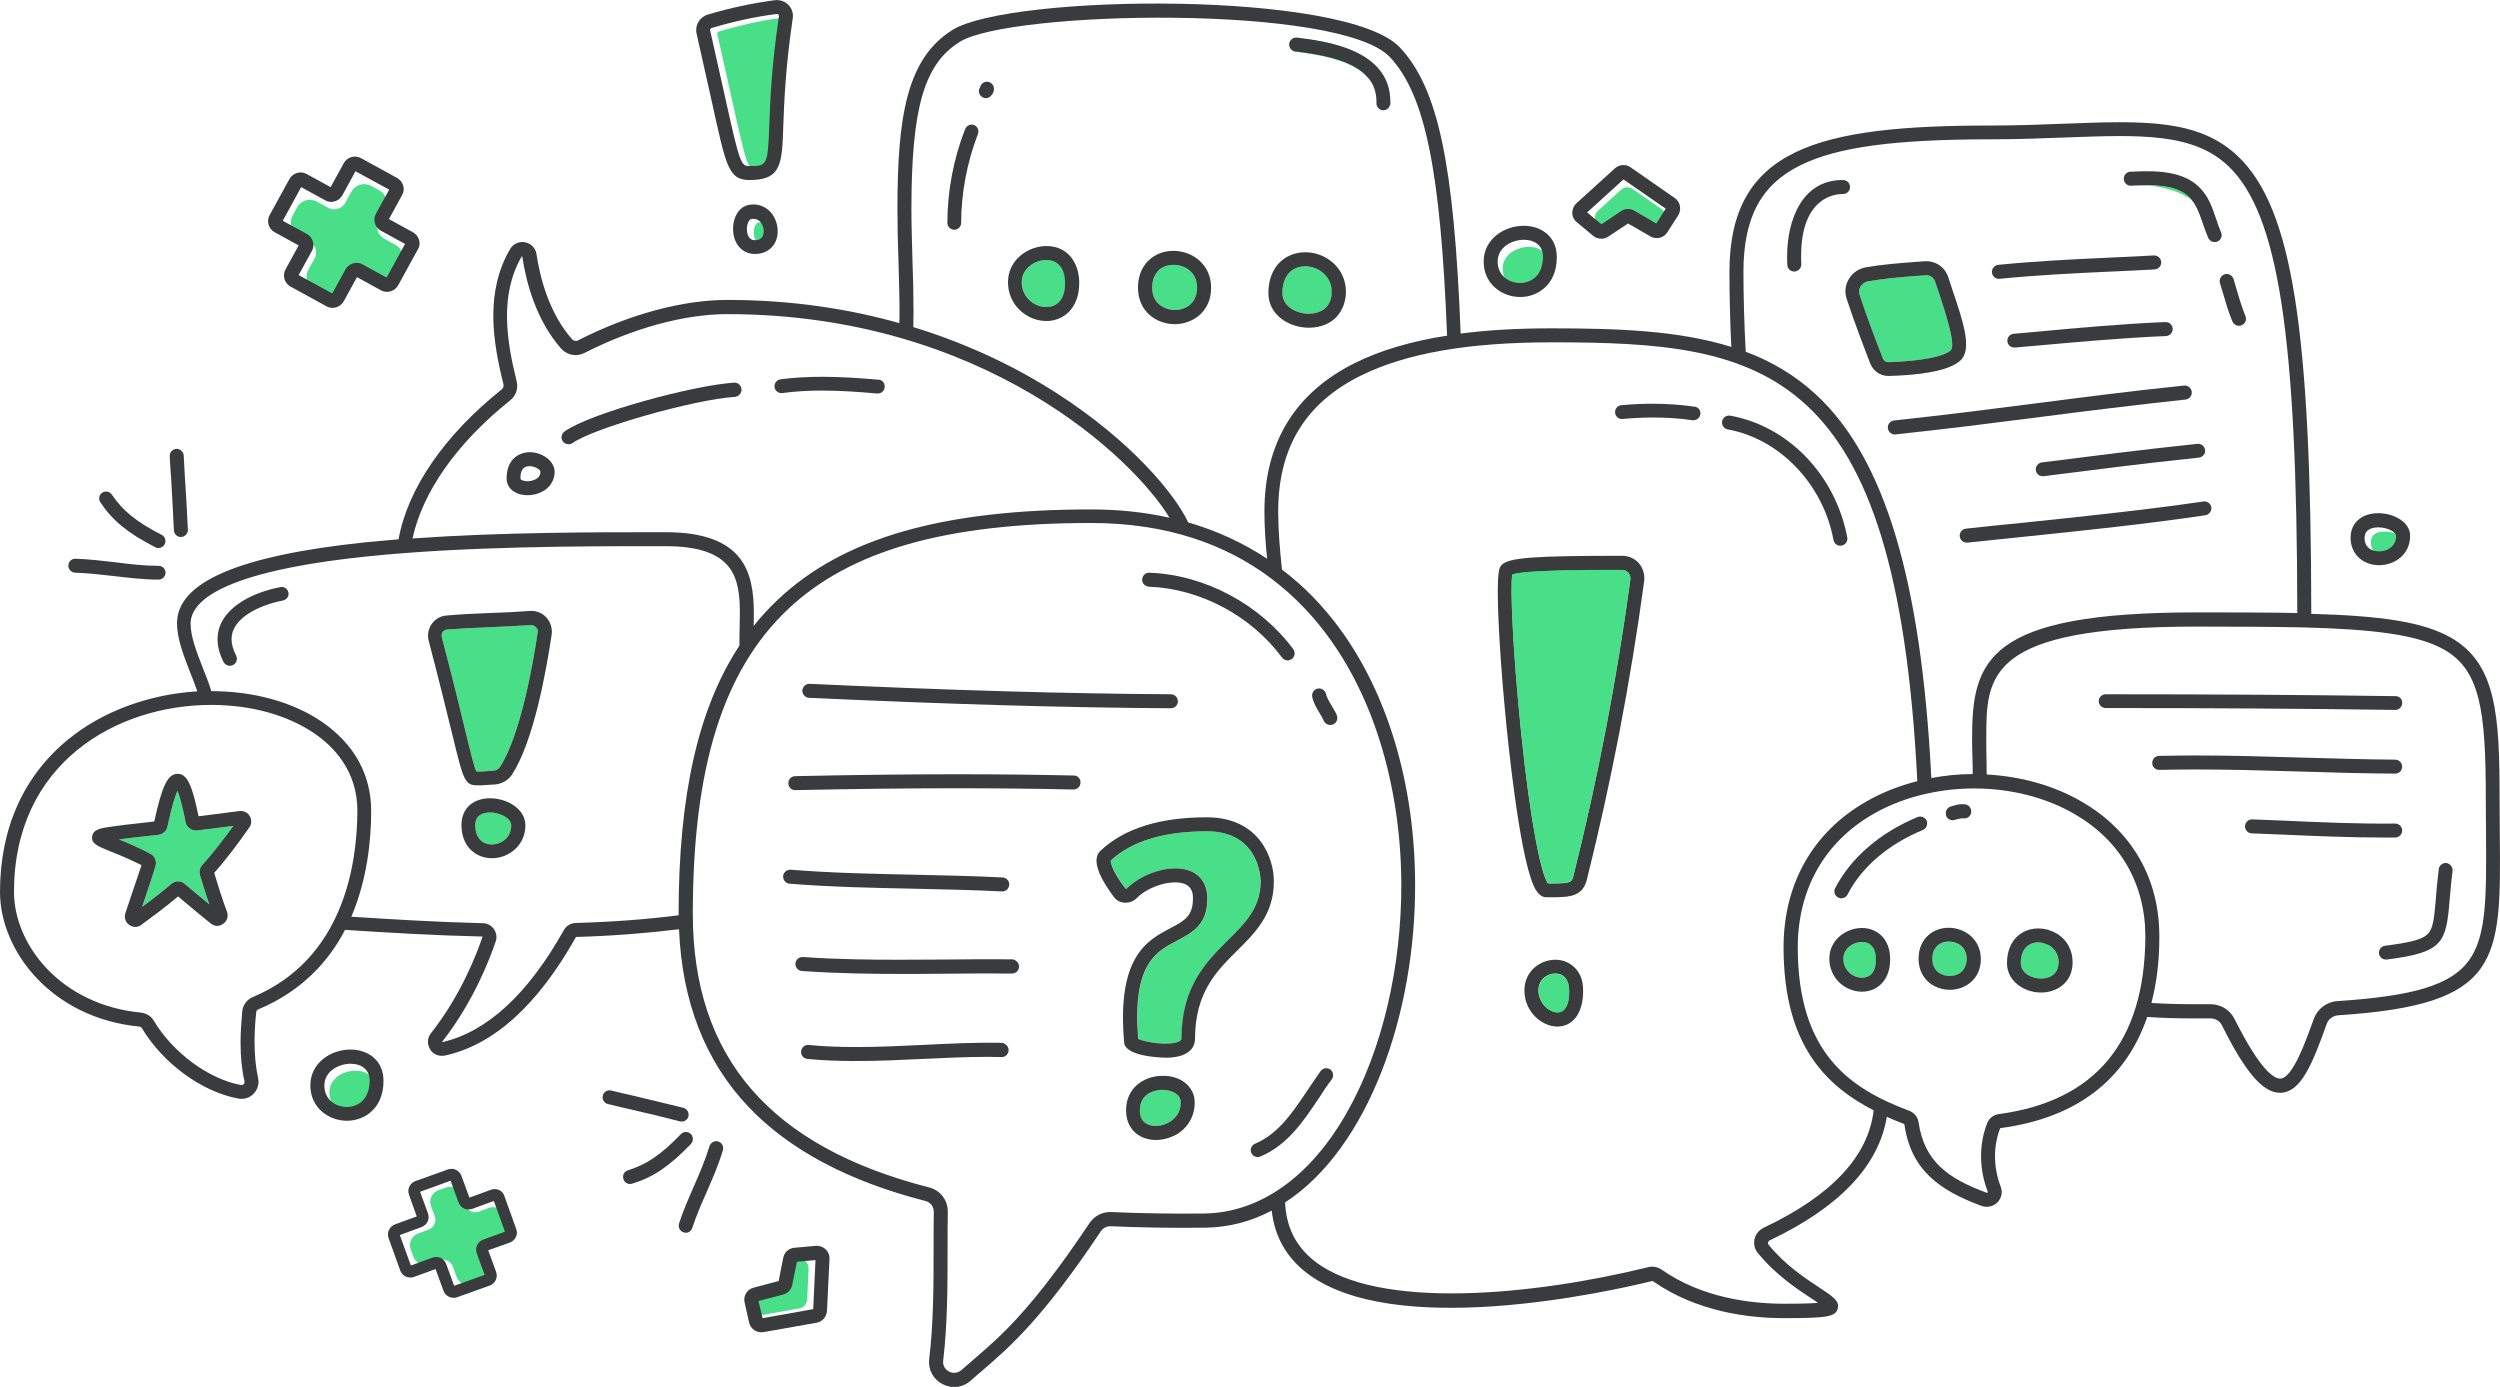 <svg width="274" height="152" viewBox="0 0 274 152" fill="none" xmlns="http://www.w3.org/2000/svg">
<g clip-path="url(#clip0)">
<path d="M263.303 59.198C263.303 60.365 262.341 60.892 261.448 60.892C260.989 60.892 260.577 60.754 260.302 60.525C260.005 60.273 259.844 59.907 259.844 59.449C259.844 58.465 260.669 58.259 261.356 58.259C262.387 58.236 263.303 58.763 263.303 59.198Z" fill="#1AD769" fill-opacity="0.79"/>
<path d="M204.068 103.241C203.083 103.241 202.03 103.974 202.03 105.072C202.03 106.354 203.083 107.155 204.068 107.155C205.053 107.155 205.626 106.423 205.626 105.141C205.626 104.477 205.466 103.974 205.145 103.653C204.801 103.31 204.389 103.241 204.068 103.241Z" fill="#1AD769" fill-opacity="0.79"/>
<path d="M213.574 103.218C213.093 103.218 212.658 103.378 212.337 103.676C211.971 103.996 211.788 104.477 211.788 105.118C211.788 106.583 212.979 106.995 213.689 106.995C214.536 106.995 215.544 106.514 215.544 105.141C215.544 103.859 214.536 103.218 213.574 103.218Z" fill="#1AD769" fill-opacity="0.79"/>
<path d="M224.569 103.607C224.203 103.378 223.79 103.287 223.378 103.287C223.034 103.287 222.691 103.378 222.416 103.539C221.798 103.882 221.477 104.592 221.477 105.553C221.477 106.606 222.599 107.247 223.699 107.247C224.157 107.247 225.623 107.11 225.623 105.461C225.623 104.386 224.981 103.836 224.569 103.607Z" fill="#1AD769" fill-opacity="0.79"/>
<path d="M86.149 2.198C85.324 7.714 85.187 11.56 85.095 14.101C84.935 18.588 84.82 18.588 82.919 18.588C82.003 18.588 81.865 18.382 80.239 10.988C79.804 9.065 79.277 6.661 78.613 3.731C78.59 3.617 78.659 3.48 78.773 3.457C81.156 2.747 83.538 2.22 85.897 1.923H85.92C86.011 1.923 86.057 1.969 86.08 1.992C86.103 2.037 86.149 2.106 86.149 2.198Z" fill="#1AD769" fill-opacity="0.79"/>
<path d="M84.339 26.279C84.179 26.577 83.904 26.714 83.492 26.714C82.759 26.714 82.644 25.959 82.621 25.639C82.576 25.02 82.828 24.402 83.148 24.38C83.584 24.334 83.927 24.471 84.179 24.837C84.5 25.249 84.568 25.867 84.339 26.279Z" fill="#1AD769" fill-opacity="0.79"/>
<path d="M43.338 26.829L42.078 26.142C41.757 25.959 41.528 25.684 41.414 25.318C41.299 24.952 41.345 24.585 41.528 24.265L42.215 23.029C42.628 22.273 42.353 21.289 41.597 20.877L40.681 20.373C39.925 19.961 38.94 20.236 38.528 20.992L37.84 22.228C37.657 22.548 37.382 22.777 37.016 22.892C36.672 22.983 36.283 22.96 35.962 22.777L34.725 22.09C33.946 21.678 32.984 21.953 32.572 22.708L32.068 23.624C31.656 24.402 31.931 25.364 32.687 25.776L33.923 26.463C34.244 26.646 34.473 26.921 34.588 27.287C34.702 27.653 34.657 28.019 34.473 28.34L33.786 29.576C33.374 30.331 33.649 31.316 34.405 31.728L35.321 32.231C36.1 32.643 37.062 32.369 37.474 31.613L38.161 30.377C38.344 30.057 38.619 29.828 38.986 29.713C39.329 29.622 39.719 29.645 40.039 29.828L41.276 30.515C42.032 30.927 43.017 30.652 43.429 29.896L43.933 28.981C44.392 28.202 44.094 27.241 43.338 26.829Z" fill="#1AD769" fill-opacity="0.79"/>
<path d="M21.921 95.916C22.242 96.992 22.539 97.976 22.952 99.121C22.906 99.098 22.883 99.052 22.837 99.029C21.921 98.273 21.073 97.587 20.249 96.877C19.814 96.511 19.195 96.511 18.783 96.877C17.706 97.793 16.607 98.64 15.576 99.395C15.691 99.029 15.828 98.663 15.943 98.296C16.355 97.06 16.767 95.87 17.042 94.931C17.202 94.405 16.973 93.832 16.492 93.581C15.164 92.871 13.95 92.368 13.033 92.001C13.881 91.887 15.026 91.749 16.332 91.612L17.363 91.498C17.844 91.429 18.256 91.085 18.348 90.605C18.852 88.27 19.218 87.171 19.447 86.668C19.653 87.148 19.951 88.11 20.34 90.101C20.455 90.674 21.005 91.086 21.6 91.017C22.929 90.857 24.257 90.696 25.586 90.513C24.578 91.91 23.456 93.421 22.196 94.817C21.898 95.115 21.806 95.526 21.921 95.916Z" fill="#1AD769" fill-opacity="0.79"/>
<path d="M169.641 28.958C169.641 29.896 169.366 30.652 168.862 31.133C168.427 31.545 167.831 31.796 167.167 31.796C165.93 31.796 164.693 30.995 164.693 29.439C164.693 27.813 166.365 27.058 167.556 27.058C168.152 27.058 168.702 27.218 169.068 27.538C169.435 27.859 169.641 28.34 169.641 28.958Z" fill="#1AD769" fill-opacity="0.79"/>
<path d="M182.376 24.288C182.079 24.746 181.506 24.883 181.025 24.608L179.445 23.693C178.986 23.418 178.414 23.441 177.979 23.739C177.612 23.99 176.994 24.402 176.467 24.769C176.1 25.02 175.619 24.998 175.276 24.7L175.161 24.608C174.703 24.219 174.68 23.51 175.138 23.098L177.681 20.786C178.024 20.465 178.551 20.442 178.918 20.694L182.102 22.915C182.537 23.235 182.674 23.83 182.376 24.288Z" fill="#1AD769" fill-opacity="0.79"/>
<path d="M58.937 69.27C58.456 72.543 57.081 80.51 54.814 84.035C54.653 84.287 54.379 84.447 54.058 84.47L52.683 84.561C52.592 84.561 52.523 84.561 52.431 84.561C52.363 84.561 52.294 84.561 52.225 84.561C51.996 84.195 51.63 82.684 51.034 80.235C50.507 78.014 49.683 74.649 48.423 69.842C48.377 69.659 48.4 69.453 48.515 69.27C48.583 69.178 48.744 69.018 48.996 68.995C50.462 68.881 52.019 68.812 53.668 68.743C55.157 68.675 56.669 68.606 58.158 68.514C58.364 68.492 58.57 68.583 58.708 68.721C58.845 68.812 58.96 68.995 58.937 69.27Z" fill="#1AD769" fill-opacity="0.79"/>
<path d="M56.028 90.468C56.028 91.818 54.928 92.551 53.898 92.551C53.416 92.551 52.958 92.39 52.661 92.07C52.294 91.704 52.088 91.131 52.088 90.445C52.088 89.964 52.225 89.621 52.523 89.392C52.798 89.163 53.21 89.048 53.714 89.048C54.791 89.025 56.028 89.666 56.028 90.468Z" fill="#1AD769" fill-opacity="0.79"/>
<path d="M150.56 9.019C151.385 9.706 151.935 10.599 152.347 11.583C152.37 11.514 152.393 11.446 152.393 11.377C152.393 11.308 152.393 11.24 152.393 11.171C152.393 5.38 145.223 4.533 142.154 4.166C141.741 4.12 141.352 4.418 141.306 4.83C141.26 5.242 141.558 5.631 141.971 5.677C145.177 6.066 148.43 6.73 149.965 8.584C150.125 8.676 150.262 8.79 150.4 8.882C150.446 8.928 150.492 8.973 150.56 9.019Z" fill="#1AD769" fill-opacity="0.79"/>
<path d="M114.69 28.5C113.384 28.5 112.01 29.484 112.01 30.927C112.01 32.62 113.407 33.651 114.69 33.651C115.079 33.651 115.652 33.559 116.11 33.078C116.545 32.62 116.774 31.911 116.774 30.995C116.774 30.148 116.545 29.461 116.133 29.049C115.652 28.592 115.079 28.5 114.69 28.5Z" fill="#1AD769" fill-opacity="0.79"/>
<path d="M128.616 29.026C127.975 29.026 127.402 29.233 126.99 29.622C126.509 30.057 126.28 30.698 126.28 31.522C126.28 32.277 126.555 32.918 127.036 33.353C127.494 33.742 128.112 33.971 128.777 33.971C129.991 33.971 131.228 33.216 131.228 31.522C131.205 29.896 129.899 29.026 128.616 29.026Z" fill="#1AD769" fill-opacity="0.79"/>
<path d="M144.582 29.599C144.101 29.324 143.551 29.187 143.047 29.187C142.589 29.187 142.154 29.301 141.787 29.507C140.986 29.965 140.55 30.881 140.55 32.14C140.55 33.536 142.016 34.383 143.437 34.383C144.651 34.383 145.956 33.765 145.979 32.002C145.979 30.606 145.109 29.896 144.582 29.599Z" fill="#1AD769" fill-opacity="0.79"/>
<path d="M213.803 38.389C213.07 39.099 210.459 39.58 206.955 39.694C206.703 39.694 206.473 39.557 206.382 39.328C205.855 37.977 204.549 34.612 203.816 32.323C203.702 32.002 203.748 31.659 203.931 31.384C204.114 31.087 204.389 30.904 204.733 30.835C206.473 30.537 208.283 30.377 210.047 30.24C210.39 30.217 210.711 30.194 211.055 30.171C211.078 30.171 211.123 30.171 211.146 30.171C211.581 30.171 211.948 30.446 212.085 30.858C212.246 31.316 212.406 31.796 212.566 32.277C213.185 34.2 214.399 37.817 213.803 38.389Z" fill="#1AD769" fill-opacity="0.79"/>
<path d="M138.145 96.625C138.145 99.51 136.519 101.158 134.618 103.035C132.236 105.416 129.51 108.117 129.51 113.84C129.51 113.908 129.51 114.023 129.258 114.137C128.158 114.664 125.524 114.229 124.768 113.863C124.104 105.667 126.715 104.294 129.052 103.081C130.701 102.211 132.396 101.341 132.35 98.388C132.327 96.969 131.663 95.939 130.472 95.458C128.342 94.611 125.112 95.778 123.554 97.358C123.508 97.404 123.463 97.427 123.417 97.404C123.417 97.404 123.371 97.404 123.371 97.381C121.882 95.435 121.768 94.588 121.768 94.359V94.313C124.058 92.184 127.609 91.109 132.304 91.109C138.077 91.109 138.145 96.396 138.145 96.625Z" fill="#1AD769" fill-opacity="0.79"/>
<path d="M128.25 122.928C127.425 123.454 126.372 123.546 125.684 123.18C125.181 122.905 124.929 122.401 124.929 121.692C124.929 119.631 126.899 119.471 127.288 119.448C127.334 119.448 127.357 119.448 127.402 119.448C128.342 119.448 129.349 119.883 129.395 120.707C129.487 121.943 128.708 122.63 128.25 122.928Z" fill="#1AD769" fill-opacity="0.79"/>
<path d="M27.372 89.437C27.143 89.048 26.708 88.842 26.25 88.888C24.738 89.094 23.25 89.277 21.761 89.46C21.05 85.958 20.478 84.813 19.47 84.813C18.393 84.813 17.775 86.072 16.905 90.032L16.149 90.124C14.248 90.33 12.873 90.49 12.003 90.628C11.064 90.765 10.193 90.902 10.101 91.681C9.987 92.459 10.674 92.734 12.14 93.329C13.011 93.672 14.179 94.153 15.507 94.817C15.232 95.687 14.866 96.74 14.499 97.816C14.248 98.571 13.995 99.326 13.743 100.082C13.583 100.563 13.743 101.066 14.156 101.364C14.362 101.501 14.591 101.593 14.82 101.593C15.049 101.593 15.278 101.524 15.484 101.364C16.698 100.471 18.142 99.418 19.516 98.251C20.272 98.892 21.05 99.532 21.875 100.219C22.265 100.54 22.677 100.86 23.089 101.204C23.501 101.547 24.051 101.57 24.463 101.249C24.899 100.952 25.059 100.425 24.876 99.922C24.257 98.251 23.891 97.037 23.479 95.664C24.945 94.016 26.25 92.23 27.35 90.651C27.579 90.307 27.602 89.826 27.372 89.437ZM22.173 94.817C21.898 95.115 21.806 95.526 21.921 95.916C22.242 96.992 22.539 97.976 22.952 99.121C22.906 99.098 22.883 99.052 22.837 99.029C21.921 98.273 21.073 97.587 20.249 96.877C19.814 96.511 19.195 96.511 18.783 96.877C17.706 97.793 16.607 98.64 15.576 99.395C15.691 99.029 15.828 98.663 15.943 98.296C16.355 97.06 16.767 95.87 17.042 94.931C17.202 94.405 16.973 93.832 16.492 93.581C15.164 92.871 13.95 92.368 13.034 92.001C13.881 91.887 15.026 91.749 16.332 91.612L17.363 91.498C17.844 91.429 18.256 91.086 18.348 90.605C18.852 88.27 19.218 87.171 19.447 86.668C19.653 87.148 19.951 88.11 20.34 90.101C20.455 90.674 21.005 91.086 21.6 91.017C22.929 90.857 24.257 90.696 25.586 90.513C24.555 91.91 23.41 93.443 22.173 94.817Z" fill="#393B3D"/>
<path d="M19.058 58.122C19.081 58.534 19.424 58.854 19.814 58.854C19.837 58.854 19.836 58.854 19.859 58.854C20.272 58.831 20.615 58.465 20.592 58.053C20.501 55.947 20.386 54.161 20.272 52.422C20.226 51.598 20.18 50.773 20.134 49.926C20.111 49.514 19.745 49.171 19.332 49.194C18.92 49.217 18.577 49.583 18.599 49.995C18.645 50.842 18.691 51.666 18.76 52.49C18.852 54.23 18.966 56.039 19.058 58.122Z" fill="#393B3D"/>
<path d="M17.019 59.976C17.134 60.045 17.248 60.068 17.363 60.068C17.638 60.068 17.912 59.907 18.05 59.655C18.233 59.289 18.096 58.808 17.729 58.625C14.958 57.206 13.469 55.993 12.255 54.207C12.026 53.864 11.545 53.772 11.201 54.001C10.857 54.23 10.766 54.711 10.995 55.054C12.346 57.069 14.018 58.442 17.019 59.976Z" fill="#393B3D"/>
<path d="M8.246 62.769C9.643 62.815 11.086 62.975 12.461 63.135C14.064 63.318 15.713 63.524 17.386 63.524C17.798 63.524 18.142 63.181 18.142 62.769C18.142 62.357 17.798 62.013 17.386 62.013C15.805 62.013 14.202 61.83 12.644 61.624C11.224 61.464 9.758 61.281 8.269 61.235C7.834 61.235 7.49 61.555 7.49 61.99C7.49 62.402 7.811 62.746 8.246 62.769Z" fill="#393B3D"/>
<path d="M74.536 122.905C74.925 122.996 75.337 122.767 75.452 122.378V122.355C75.544 121.943 75.314 121.531 74.902 121.417C72.864 120.913 71.1 120.501 69.405 120.089C68.603 119.906 67.801 119.723 66.977 119.517C66.564 119.425 66.152 119.677 66.061 120.089C65.969 120.501 66.221 120.913 66.633 121.005C67.458 121.211 68.26 121.394 69.061 121.577C70.756 121.966 72.52 122.378 74.536 122.905Z" fill="#393B3D"/>
<path d="M75.727 125.377C75.819 125.286 75.864 125.171 75.91 125.057C75.979 124.782 75.933 124.484 75.704 124.278C75.406 123.981 74.902 124.004 74.627 124.301C72.451 126.545 70.894 127.62 68.832 128.261C68.42 128.376 68.191 128.811 68.328 129.223C68.443 129.635 68.878 129.864 69.29 129.727C71.581 129.04 73.391 127.804 75.727 125.377Z" fill="#393B3D"/>
<path d="M75.864 134.602C76.299 133.275 76.872 131.947 77.445 130.665C78.086 129.2 78.75 127.666 79.231 126.064C79.346 125.652 79.117 125.24 78.728 125.102C78.315 124.988 77.903 125.217 77.765 125.606C77.307 127.117 76.666 128.605 76.047 130.024C75.475 131.329 74.879 132.68 74.421 134.099C74.307 134.511 74.513 134.923 74.902 135.06C75.314 135.22 75.727 134.992 75.864 134.602Z" fill="#393B3D"/>
<path d="M273.977 91.383C273.977 90.147 273.954 88.819 273.954 87.4C273.954 78.404 273.588 72.749 268.663 69.911C265.571 68.125 260.806 67.484 253.316 67.278C253.293 35.963 251.186 22.8 245.322 17.169C240.993 13.002 234.877 13.231 226.402 13.552C223.951 13.643 221.179 13.758 218.247 13.758C199.212 13.758 189.546 16.253 189.546 29.828C189.546 32.14 189.615 35.413 189.752 38.023C183.98 36.215 177.291 35.986 170.03 35.986C166.365 35.986 163.067 36.169 160.089 36.558C159.356 17.924 157.615 9.683 153.446 5.219C147.56 -1.099 110.704 -0.641 104.405 3.273C99.343 6.41 98.358 12.865 98.358 22.937C98.358 24.837 98.404 26.76 98.472 28.614C98.518 30.469 98.587 32.369 98.587 34.246C98.587 34.635 98.587 35.024 98.564 35.413C93.135 33.88 86.836 32.872 79.735 32.872C74.788 32.872 68.947 34.452 63.335 37.313C63.129 37.428 62.854 37.359 62.693 37.176C60.219 34.36 59.212 30.56 58.799 27.859C58.708 27.195 58.204 26.692 57.562 26.554C56.898 26.417 56.257 26.715 55.913 27.287C53.164 31.957 53.989 37.405 55.18 42.12C55.226 42.327 55.157 42.532 54.997 42.67C48.721 47.683 44.689 53.52 43.681 59.106C42.422 59.221 41.162 59.335 39.925 59.449C26.113 60.914 19.401 63.822 19.401 68.308C19.401 70.025 20.134 71.857 20.821 73.642C21.119 74.375 21.394 75.084 21.623 75.771C16.355 76.092 11.27 77.946 7.536 80.99C2.588 84.996 0 90.788 0 97.747C0 104.271 5.704 111.596 15.278 112.512C15.393 112.535 15.484 112.581 15.53 112.649C17.867 116.564 22.127 119.677 26.159 120.41C26.273 120.433 26.388 120.433 26.479 120.433C26.983 120.433 27.464 120.227 27.808 119.86C28.243 119.402 28.426 118.784 28.289 118.166C28.037 116.999 27.899 115.694 27.899 114.229C27.899 113.245 27.945 112.214 28.083 110.933C28.105 110.795 28.174 110.681 28.289 110.635C33.007 108.666 35.985 105.439 37.818 101.913C42.674 102.234 47.804 102.531 52.89 102.646C52.294 104.431 50.553 109.033 47.232 113.245C46.82 113.748 46.797 114.435 47.14 115.007C47.415 115.465 47.896 115.717 48.423 115.717C48.538 115.717 48.652 115.694 48.744 115.694C54.127 114.527 58.96 110.131 63.129 102.692C67.137 102.577 70.848 102.28 74.421 101.845C74.742 109.765 77.284 116.312 82.026 121.302C86.47 125.995 92.998 129.475 101.427 131.627C101.977 131.764 102.343 132.245 102.343 132.817C102.321 134.122 102.321 135.472 102.321 136.754C102.321 140.783 102.321 144.949 101.839 148.955C101.702 150.1 102.275 151.176 103.305 151.702C103.718 151.908 104.153 152.023 104.565 152.023C105.23 152.023 105.871 151.771 106.398 151.313C106.856 150.901 107.314 150.512 107.795 150.1C110.658 147.628 114.254 144.537 120.668 134.923C120.897 134.58 121.309 134.373 121.745 134.396C124.929 134.534 128.387 134.602 131.984 134.557C134.664 134.534 137.137 133.87 139.382 132.68C139.68 135.449 140.94 137.739 143.139 139.455C152.645 146.895 176.352 141.561 181.002 140.417C181.071 140.394 181.163 140.417 181.231 140.463C185.973 143.759 191.63 144.469 195.524 144.469C200.266 144.469 201.159 144.308 201.411 143.439C201.663 142.592 200.862 142.088 199.418 141.127C197.907 140.142 195.616 138.631 193.829 136.411C193.761 136.319 193.761 136.228 193.784 136.159C193.807 136.113 193.829 136.022 193.944 135.953C201.617 132.313 205.924 127.758 206.794 122.401C207.39 122.676 208.008 122.928 208.672 123.18C208.695 123.18 208.718 123.202 208.718 123.225C209.451 128.307 212.635 130.482 217.193 132.176C217.377 132.245 217.56 132.267 217.766 132.267C218.178 132.267 218.591 132.107 218.911 131.787C219.37 131.329 219.507 130.665 219.278 130.07C218.133 127.048 218.843 124.599 219.209 123.683C219.232 123.66 219.255 123.637 219.278 123.637C227.547 122.539 232.976 118.372 235.335 111.459C236.984 111.573 238.679 111.619 240.489 111.619C241.107 111.619 241.703 111.619 242.275 111.619C242.825 111.619 243.306 111.917 243.535 112.398C246.101 117.548 248.025 119.769 249.88 119.769C249.926 119.769 249.972 119.769 250.018 119.769C252.194 119.631 253.408 116.701 255.011 112.214C255.194 111.688 255.698 111.322 256.271 111.276C274.16 110.108 274.115 105.393 273.977 91.383ZM197.334 18.107C201.365 16.116 207.619 15.269 218.27 15.269C221.225 15.269 224.019 15.154 226.47 15.063C234.556 14.765 240.42 14.536 244.268 18.245C249.697 23.464 251.758 36.764 251.781 67.187C248.574 67.118 244.91 67.118 240.695 67.118C217.789 67.118 216.14 72.337 216.14 80.922C216.14 81.723 216.163 82.501 216.186 83.257C216.208 83.806 216.208 84.332 216.208 84.836C214.674 84.836 213.162 84.996 211.673 85.271C210.574 63.547 206.542 50.155 199.006 43.219C196.716 41.113 194.15 39.602 191.333 38.549C191.172 35.871 191.081 32.3 191.081 29.805C191.081 23.853 193.005 20.236 197.334 18.107ZM105.207 4.578C110.75 1.145 146.895 0.435 152.347 6.272C156.195 10.393 157.89 18.702 158.6 36.787C154.615 37.405 151.247 38.412 148.453 39.808C141.902 43.082 138.581 48.553 138.581 56.061C138.581 57.778 138.695 59.495 138.878 61.235C136.244 59.495 133.358 58.167 130.22 57.252C128.891 54.345 124.15 48.439 115.766 43.059C111.918 40.587 106.673 37.863 100.099 35.848C100.099 35.299 100.122 34.772 100.122 34.223C100.122 32.346 100.076 30.423 100.007 28.569C99.961 26.715 99.892 24.792 99.892 22.937C99.892 11.812 101.29 7.005 105.207 4.578ZM55.913 43.883C56.555 43.38 56.83 42.555 56.623 41.777C55.524 37.359 54.722 32.277 57.196 28.088C57.196 28.088 57.219 28.088 57.242 28.111C57.677 31.018 58.776 35.116 61.502 38.206C62.144 38.916 63.151 39.122 63.999 38.71C69.405 35.963 74.994 34.429 79.712 34.429C107.749 34.429 124.241 50.224 128.181 56.748C125.478 56.13 122.592 55.833 119.569 55.833C103.305 55.833 92.402 58.969 85.278 65.699C84.317 66.592 83.423 67.576 82.599 68.606C82.621 68.148 82.621 67.668 82.621 67.21C82.621 62.608 81.453 58.328 72.932 58.328H71.787C65.19 58.328 54.86 58.328 45.216 59.014C46.316 53.91 50.072 48.553 55.913 43.883ZM27.693 109.284C27.052 109.559 26.617 110.154 26.548 110.841C26.433 112.169 26.365 113.245 26.365 114.275C26.365 115.854 26.502 117.251 26.8 118.533C26.823 118.693 26.754 118.784 26.708 118.83C26.662 118.876 26.571 118.945 26.433 118.922C22.883 118.281 18.943 115.373 16.859 111.871C16.561 111.367 16.034 111.047 15.439 110.978C6.734 110.154 1.535 103.607 1.535 97.747C1.535 83.669 12.736 77.259 23.158 77.259C27.487 77.259 31.473 78.358 34.405 80.349C36.581 81.814 39.169 84.493 39.169 88.865C39.146 94.725 37.657 105.118 27.693 109.284ZM74.398 100.311C70.825 100.769 67.114 101.043 63.083 101.158C62.556 101.181 62.075 101.455 61.8 101.936C57.837 109.01 53.325 113.13 48.423 114.229C51.882 109.834 53.714 105.027 54.333 103.172C54.493 102.714 54.401 102.211 54.127 101.822C53.852 101.433 53.416 101.181 52.913 101.181C48.056 101.066 43.155 100.769 38.505 100.471C40.269 96.351 40.681 92.001 40.681 88.888C40.681 84.882 38.803 81.517 35.252 79.09C32.091 76.939 27.785 75.748 23.158 75.748C22.906 74.878 22.539 73.986 22.196 73.116C21.554 71.468 20.89 69.773 20.89 68.354C20.89 65.928 24.212 62.677 40.039 61.006C50.92 59.861 63.976 59.861 71.787 59.861H72.932C80.468 59.861 81.087 63.341 81.087 67.21C81.087 67.736 81.064 68.263 81.064 68.766C81.041 69.453 81.041 70.117 81.041 70.758C76.506 77.648 74.375 87.194 74.375 100.173C74.375 100.219 74.398 100.265 74.398 100.311ZM131.961 133C128.387 133.046 124.974 132.977 121.813 132.84C120.851 132.794 119.935 133.252 119.408 134.053C113.109 143.484 109.765 146.369 106.81 148.91C106.329 149.322 105.871 149.734 105.39 150.146C104.932 150.558 104.382 150.512 104.016 150.329C103.855 150.237 103.283 149.894 103.374 149.116C103.855 145.041 103.855 140.829 103.855 136.754C103.855 135.472 103.855 134.122 103.878 132.817C103.901 131.558 103.054 130.436 101.817 130.139C84.408 125.675 75.933 115.877 75.933 100.151C75.933 84.104 79.254 73.505 86.355 66.775C93.181 60.319 103.741 57.321 119.592 57.321C127.792 57.321 134.251 59.61 139.245 63.341C139.313 63.41 139.382 63.455 139.451 63.501C149.507 71.147 153.515 84.63 153.584 96.763C153.63 105.965 151.477 115.099 147.674 121.829C143.666 128.971 138.077 132.931 131.961 133ZM193.303 134.557C192.799 134.808 192.432 135.243 192.295 135.793C192.18 136.342 192.295 136.892 192.661 137.327C194.608 139.73 197.013 141.31 198.617 142.363C198.846 142.5 199.052 142.66 199.258 142.798C198.136 142.889 196.349 142.889 195.547 142.889C191.86 142.889 186.545 142.248 182.125 139.158C181.689 138.86 181.14 138.746 180.636 138.883C168.106 141.973 151.018 143.645 144.078 138.219C142.016 136.594 140.963 134.488 140.848 131.787C149.988 125.835 155.187 111.07 155.096 96.763C155.05 85.912 152.072 75.977 146.758 68.789C144.925 66.317 142.841 64.188 140.505 62.425C140.276 60.273 140.092 58.167 140.092 56.061C140.092 49.08 143.047 44.204 149.117 41.182C154.042 38.733 160.868 37.519 170.03 37.519C193.394 37.519 207.848 39.854 210.138 85.615C208.169 86.118 206.267 86.851 204.527 87.858C198.686 91.2 195.479 96.877 195.479 103.813C195.479 109.284 196.67 113.496 199.121 116.701C200.632 118.693 202.671 120.318 205.351 121.692C204.778 126.728 200.724 131.054 193.303 134.557ZM219.072 122.104C218.499 122.172 217.995 122.561 217.789 123.111C217.354 124.187 216.506 127.094 217.858 130.619C217.858 130.642 217.881 130.665 217.835 130.711C217.812 130.734 217.766 130.734 217.766 130.734C213.597 129.2 210.894 127.346 210.276 122.996C210.184 122.424 209.795 121.943 209.245 121.737C202.9 119.357 197.036 115.557 197.036 103.836C197.036 97.472 199.968 92.276 205.328 89.208C207.115 88.178 209.085 87.446 211.146 86.988H211.169C212.864 86.599 214.628 86.416 216.369 86.416C220.286 86.416 224.18 87.354 227.432 89.254C232.449 92.184 235.175 96.969 235.129 102.783C235.037 114.183 229.654 120.684 219.072 122.104ZM270.587 105.278C268.64 107.934 264.609 109.17 256.202 109.719C255.011 109.788 254.003 110.566 253.591 111.665C252.675 114.229 251.277 118.12 249.949 118.212C249.307 118.258 247.796 117.457 244.91 111.688C244.406 110.681 243.398 110.063 242.275 110.063C241.68 110.063 241.084 110.063 240.489 110.063C238.839 110.063 237.305 110.017 235.793 109.925C236.366 107.773 236.663 105.37 236.663 102.737C236.709 96.374 233.709 91.085 228.188 87.881C225.096 86.072 221.454 85.088 217.743 84.882C217.743 84.355 217.72 83.806 217.72 83.234C217.697 82.478 217.697 81.723 217.697 80.945C217.697 74.077 217.697 68.675 240.718 68.675C245.23 68.675 249.17 68.698 252.56 68.766C260.096 68.972 264.998 69.545 267.907 71.216C271.801 73.459 272.442 77.831 272.442 87.4C272.442 88.819 272.465 90.147 272.465 91.406C272.511 98.136 272.557 102.577 270.587 105.278Z" fill="#393B3D"/>
<path d="M45.926 26.279C45.812 25.913 45.583 25.639 45.262 25.455L42.628 24.013L44.071 21.381C44.254 21.06 44.3 20.694 44.185 20.328C44.094 19.984 43.842 19.687 43.521 19.504L39.558 17.329C38.894 16.963 38.047 17.214 37.68 17.878L36.237 20.511L33.603 19.069C32.939 18.702 32.091 18.954 31.725 19.618L29.549 23.578C29.182 24.242 29.434 25.089 30.098 25.455L32.733 26.898L31.289 29.53C30.923 30.194 31.175 31.041 31.839 31.407L35.802 33.582C36.008 33.696 36.237 33.742 36.466 33.742C36.604 33.742 36.718 33.719 36.855 33.673C37.199 33.582 37.497 33.33 37.68 33.01L39.123 30.377L41.757 31.819C42.422 32.185 43.269 31.934 43.636 31.27L45.812 27.31C45.995 27.012 46.041 26.646 45.926 26.279ZM42.376 30.423L39.742 28.981C39.421 28.798 39.054 28.752 38.688 28.866C38.322 28.981 38.047 29.21 37.863 29.53L36.42 32.163L32.733 30.148L34.176 27.516C34.359 27.195 34.405 26.829 34.29 26.463C34.199 26.119 33.947 25.822 33.626 25.639L30.992 24.196L33.007 20.511L35.642 21.953C35.962 22.136 36.329 22.182 36.695 22.067C37.062 21.953 37.337 21.724 37.52 21.404L38.963 18.771L42.651 20.785L41.208 23.418C41.024 23.738 40.979 24.105 41.093 24.471C41.185 24.814 41.437 25.112 41.757 25.295L44.392 26.737L42.376 30.423Z" fill="#393B3D"/>
<path d="M53.6 132.382L52.477 132.794C52.18 132.908 51.859 132.886 51.584 132.748C51.309 132.611 51.08 132.382 50.989 132.084L50.576 130.963C50.324 130.276 49.568 129.91 48.858 130.161L48.034 130.459C47.346 130.711 46.98 131.466 47.232 132.176L47.644 133.298C47.759 133.595 47.736 133.916 47.598 134.19C47.461 134.465 47.232 134.694 46.934 134.785L45.812 135.198C45.125 135.449 44.758 136.205 45.01 136.914L45.308 137.739C45.56 138.425 46.316 138.792 47.026 138.54L48.148 138.128C48.446 138.013 48.767 138.036 49.041 138.173C49.316 138.311 49.545 138.54 49.637 138.837L50.049 139.959C50.301 140.646 51.057 141.012 51.767 140.76L52.592 140.463C53.279 140.211 53.646 139.455 53.394 138.746L52.981 137.624C52.867 137.326 52.89 137.006 53.027 136.731C53.165 136.457 53.394 136.228 53.691 136.136L54.814 135.724C55.501 135.472 55.867 134.717 55.615 134.007L55.318 133.183C55.066 132.496 54.31 132.13 53.6 132.382Z" fill="#1AD769" fill-opacity="0.79"/>
<path d="M54.722 130.436C54.447 130.299 54.127 130.299 53.829 130.39L51.447 131.26L50.576 128.879C50.462 128.582 50.255 128.353 49.981 128.216C49.706 128.078 49.385 128.078 49.087 128.17L45.514 129.452C44.919 129.681 44.598 130.345 44.827 130.94L45.674 133.32L43.292 134.19C42.697 134.419 42.376 135.083 42.582 135.678L43.865 139.249C44.071 139.845 44.758 140.165 45.354 139.959L47.736 139.089L48.606 141.47C48.812 142.065 49.5 142.386 50.095 142.18L53.669 140.898C53.852 140.829 54.012 140.714 54.15 140.577C54.218 140.486 54.287 140.394 54.333 140.302C54.47 140.028 54.47 139.707 54.379 139.41L53.508 137.029L55.89 136.182C56.486 135.953 56.807 135.289 56.578 134.694L55.295 131.123C55.203 130.802 54.997 130.573 54.722 130.436ZM55.341 134.992L52.958 135.861C52.661 135.976 52.432 136.182 52.294 136.457C52.157 136.731 52.157 137.052 52.248 137.349L53.119 139.73L49.775 140.92L48.904 138.54C48.79 138.242 48.583 138.013 48.309 137.876C48.034 137.739 47.713 137.739 47.415 137.83L45.033 138.7L43.819 135.358L46.201 134.488C46.499 134.373 46.728 134.167 46.865 133.893C47.003 133.618 47.003 133.298 46.911 133L46.041 130.619L49.385 129.406L50.255 131.787C50.37 132.084 50.576 132.313 50.851 132.451C51.126 132.588 51.447 132.588 51.744 132.496L54.127 131.626L55.341 134.992Z" fill="#393B3D"/>
<path d="M86.401 0.527C86.011 0.137 85.462 -0.046 84.912 0.023C82.484 0.343 80.01 0.87 77.559 1.602C76.666 1.877 76.139 2.793 76.345 3.686C77.01 6.616 77.536 9.019 77.972 10.942C78.796 14.696 79.254 16.779 79.735 17.947C80.262 19.252 80.903 19.733 82.14 19.733C85.645 19.733 85.714 17.993 85.851 13.758C85.943 11.24 86.08 7.463 86.882 2.037C86.974 1.465 86.79 0.916 86.401 0.527ZM85.37 1.808C84.546 7.325 84.408 11.171 84.317 13.712C84.156 18.199 84.042 18.199 82.14 18.199C81.224 18.199 81.087 17.993 79.46 10.599C79.025 8.676 78.498 6.272 77.834 3.342C77.811 3.228 77.88 3.09 77.995 3.067C80.377 2.358 82.759 1.831 85.118 1.534H85.141C85.233 1.534 85.278 1.58 85.301 1.602C85.347 1.625 85.393 1.694 85.37 1.808Z" fill="#393B3D"/>
<path d="M84.683 23.532C84.11 22.708 83.194 22.296 82.209 22.434C80.881 22.594 80.262 24.036 80.354 25.318C80.445 26.829 81.407 27.836 82.759 27.836C83.744 27.836 84.546 27.378 84.958 26.577C85.416 25.662 85.302 24.448 84.683 23.532ZM83.584 25.89C83.423 26.188 83.148 26.325 82.736 26.325C82.003 26.325 81.888 25.57 81.866 25.249C81.82 24.631 82.072 24.013 82.392 23.99C82.828 23.945 83.171 24.082 83.423 24.448C83.721 24.837 83.79 25.478 83.584 25.89Z" fill="#393B3D"/>
<path d="M169.481 25.57C168.839 25.043 167.969 24.746 167.007 24.746C164.854 24.746 162.609 26.211 162.609 28.66C162.609 31.178 164.67 32.552 166.617 32.552C167.671 32.552 168.656 32.163 169.389 31.453C169.962 30.904 170.626 29.896 170.626 28.18C170.626 27.104 170.237 26.188 169.481 25.57ZM168.312 30.354C167.877 30.766 167.282 31.018 166.617 31.018C165.38 31.018 164.143 30.217 164.143 28.66C164.143 27.035 165.816 26.279 167.007 26.279C167.602 26.279 168.152 26.44 168.519 26.76C168.908 27.081 169.114 27.561 169.114 28.18C169.091 29.118 168.816 29.873 168.312 30.354Z" fill="#393B3D"/>
<path d="M183.545 21.701L178.712 18.336C178.185 17.97 177.475 18.016 176.994 18.451L172.779 22.273C172.481 22.548 172.321 22.937 172.321 23.326C172.321 23.738 172.504 24.105 172.825 24.357L174.611 25.845C174.863 26.051 175.184 26.165 175.505 26.165C175.78 26.165 176.032 26.096 176.261 25.936C176.833 25.57 177.864 24.86 178.437 24.494L180.888 25.913C181.529 26.279 182.354 26.096 182.743 25.455L183.934 23.601C184.324 22.937 184.163 22.113 183.545 21.701ZM181.529 24.494L179.124 23.098C178.666 22.823 178.093 22.846 177.658 23.143C177.154 23.487 176.123 24.174 175.528 24.585L173.947 23.281L177.933 19.664L182.56 22.869L181.529 24.494Z" fill="#393B3D"/>
<path d="M41.047 119.242C41.047 120.181 40.773 120.936 40.269 121.417C39.833 121.829 39.238 122.081 38.574 122.081C37.337 122.081 36.1 121.28 36.1 119.723C36.1 118.098 37.772 117.342 38.963 117.342C39.559 117.342 40.108 117.502 40.475 117.823C40.841 118.143 41.047 118.624 41.047 119.242Z" fill="#1AD769" fill-opacity="0.79"/>
<path d="M82.667 143.324C82.553 142.798 82.874 142.271 83.377 142.134L85.141 141.653C85.668 141.516 86.034 141.104 86.149 140.577C86.241 140.142 86.378 139.432 86.493 138.792C86.584 138.357 86.951 138.036 87.386 137.99L87.523 137.967C88.119 137.922 88.646 138.402 88.623 139.02L88.463 142.454C88.44 142.912 88.096 143.301 87.638 143.393L83.813 144.08C83.286 144.194 82.782 143.851 82.667 143.324Z" fill="#1AD769" fill-opacity="0.79"/>
<path d="M40.887 115.854C40.246 115.328 39.375 115.03 38.413 115.03C36.26 115.03 34.015 116.495 34.015 118.945C34.015 121.463 36.077 122.836 38.024 122.836C39.077 122.836 40.062 122.447 40.795 121.737C41.368 121.188 42.032 120.181 42.032 118.464C42.032 117.388 41.643 116.472 40.887 115.854ZM39.719 120.661C39.283 121.074 38.688 121.325 38.024 121.325C36.787 121.325 35.55 120.524 35.55 118.967C35.55 117.342 37.222 116.587 38.413 116.587C39.009 116.587 39.558 116.747 39.925 117.067C40.314 117.388 40.52 117.869 40.52 118.487C40.498 119.402 40.223 120.158 39.719 120.661Z" fill="#393B3D"/>
<path d="M83.675 146.002L89.493 144.972C90.135 144.858 90.593 144.331 90.638 143.667L90.913 137.99C90.936 137.578 90.776 137.189 90.478 136.914C90.18 136.64 89.791 136.502 89.379 136.548L87.065 136.754C86.722 136.777 86.424 136.937 86.218 137.143C86.034 137.327 85.897 137.578 85.851 137.83C85.714 138.494 85.462 139.707 85.347 140.394L82.599 141.127C81.865 141.31 81.43 142.042 81.614 142.775L82.095 144.926C82.255 145.659 82.942 146.117 83.675 146.002ZM83.125 142.592L85.828 141.882C86.355 141.745 86.722 141.333 86.836 140.806C86.951 140.188 87.203 138.998 87.34 138.288L89.379 138.105L89.127 143.484L83.584 144.469L83.125 142.592Z" fill="#393B3D"/>
<path d="M260.669 56.245C259.867 56.245 259.157 56.451 258.63 56.84C258.172 57.183 257.622 57.824 257.622 58.946C257.622 59.861 257.989 60.663 258.63 61.212C259.203 61.693 259.959 61.945 260.76 61.945C262.41 61.945 264.15 60.823 264.15 58.717C264.15 57.206 262.341 56.245 260.669 56.245ZM260.76 60.434C260.302 60.434 259.89 60.296 259.615 60.068C259.317 59.816 259.157 59.449 259.157 58.992C259.157 58.007 259.982 57.801 260.669 57.801C261.7 57.801 262.616 58.328 262.616 58.74C262.616 59.884 261.654 60.434 260.76 60.434Z" fill="#393B3D"/>
<path d="M31.015 65.813C28.426 66.317 25.38 67.736 25.38 70.048C25.38 70.598 25.54 71.216 25.884 71.857C26.067 72.223 25.93 72.704 25.54 72.887C25.425 72.933 25.311 72.978 25.197 72.978C24.922 72.978 24.647 72.818 24.509 72.566C24.074 71.719 23.845 70.872 23.845 70.071C23.845 66.843 27.395 64.989 30.717 64.348C31.129 64.257 31.541 64.531 31.61 64.943C31.702 65.332 31.427 65.722 31.015 65.813Z" fill="#393B3D"/>
<path d="M59.876 67.668C59.418 67.164 58.754 66.912 58.089 66.958C56.623 67.072 55.112 67.141 53.646 67.187C51.996 67.255 50.416 67.324 48.927 67.461C48.286 67.507 47.69 67.851 47.324 68.377C46.957 68.904 46.82 69.567 46.98 70.208C48.24 75.016 49.041 78.358 49.591 80.578C50.782 85.477 50.92 86.072 52.317 86.072C52.386 86.072 52.432 86.072 52.5 86.072C52.569 86.072 52.638 86.072 52.729 86.072L54.195 85.981C54.997 85.935 55.73 85.5 56.142 84.859C58.479 81.219 59.853 73.665 60.471 69.499C60.54 68.835 60.334 68.171 59.876 67.668ZM58.937 69.27C58.456 72.543 57.081 80.51 54.814 84.035C54.654 84.287 54.379 84.447 54.058 84.47L52.684 84.561C52.592 84.561 52.523 84.561 52.432 84.561C52.363 84.561 52.294 84.561 52.225 84.561C51.996 84.195 51.63 82.684 51.034 80.235C50.508 78.014 49.683 74.649 48.423 69.842C48.377 69.659 48.4 69.453 48.515 69.27C48.583 69.178 48.744 69.018 48.996 68.995C50.462 68.881 52.019 68.812 53.669 68.743C55.157 68.675 56.669 68.606 58.158 68.514C58.364 68.492 58.57 68.583 58.708 68.721C58.845 68.812 58.96 68.995 58.937 69.27Z" fill="#393B3D"/>
<path d="M53.714 87.492C52.867 87.492 52.134 87.721 51.584 88.155C51.126 88.522 50.576 89.208 50.576 90.422C50.576 91.841 51.126 92.688 51.607 93.146C52.202 93.741 53.027 94.061 53.92 94.061C55.707 94.061 57.585 92.711 57.585 90.445C57.562 88.636 55.57 87.492 53.714 87.492ZM53.898 92.551C53.416 92.551 52.958 92.39 52.66 92.07C52.294 91.704 52.088 91.131 52.088 90.445C52.088 89.964 52.225 89.621 52.523 89.392C52.798 89.163 53.21 89.048 53.714 89.048C54.791 89.048 56.028 89.666 56.028 90.468C56.028 91.818 54.928 92.551 53.898 92.551Z" fill="#393B3D"/>
<path d="M59.83 50.11C59.326 49.766 58.685 49.56 58.066 49.56C56.898 49.56 55.524 50.316 55.524 52.422C55.524 53.52 56.463 54.276 57.837 54.276C58.547 54.276 59.235 54.047 59.761 53.681C60.426 53.2 60.792 52.49 60.792 51.689C60.769 51.094 60.426 50.522 59.83 50.11ZM58.845 52.445C58.57 52.628 58.204 52.742 57.814 52.742C57.448 52.742 57.036 52.628 57.036 52.422C57.036 51.529 57.356 51.094 58.044 51.094C58.708 51.094 59.235 51.529 59.235 51.689C59.235 52.01 59.12 52.261 58.845 52.445Z" fill="#393B3D"/>
<path d="M81.27 42.67C81.293 43.082 80.972 43.448 80.56 43.494C76.002 43.792 65.03 46.928 62.762 48.553C62.625 48.645 62.464 48.69 62.304 48.69C62.075 48.69 61.823 48.576 61.685 48.37C61.434 48.026 61.525 47.546 61.869 47.294C64.572 45.325 75.887 42.235 80.468 41.937C80.881 41.914 81.247 42.235 81.27 42.67Z" fill="#393B3D"/>
<path d="M96.961 42.418C96.938 42.83 96.594 43.128 96.205 43.128C96.182 43.128 96.159 43.128 96.136 43.128C94.326 42.968 92.196 42.807 90.089 42.807C88.508 42.807 87.088 42.899 85.737 43.082C85.324 43.128 84.935 42.83 84.889 42.418C84.843 42.006 85.141 41.617 85.553 41.571C86.974 41.388 88.463 41.296 90.112 41.296C92.288 41.296 94.464 41.457 96.296 41.617C96.686 41.617 97.006 42.006 96.961 42.418Z" fill="#393B3D"/>
<path d="M107.177 14.696C105.985 17.81 105.344 21.175 105.344 24.425C105.344 24.837 105 25.181 104.588 25.181C104.176 25.181 103.832 24.837 103.832 24.425C103.832 20.969 104.497 17.421 105.779 14.147C105.94 13.758 106.375 13.552 106.764 13.712C107.131 13.849 107.337 14.284 107.177 14.696Z" fill="#393B3D"/>
<path d="M108.94 9.729C108.94 10.004 108.826 10.21 108.757 10.324L108.734 10.347C108.597 10.599 108.322 10.759 108.047 10.759C107.932 10.759 107.818 10.736 107.703 10.668C107.337 10.484 107.177 10.027 107.36 9.66C107.383 9.614 107.406 9.569 107.428 9.546C107.497 9.202 107.818 8.951 108.184 8.951C108.597 8.973 108.94 9.317 108.94 9.729Z" fill="#393B3D"/>
<path d="M152.37 11.148C152.37 11.217 152.37 11.286 152.37 11.354C152.347 11.766 152.003 12.087 151.614 12.087H151.591C151.179 12.064 150.835 11.72 150.858 11.286C150.858 11.24 150.858 11.171 150.858 11.125C150.858 7.234 146.368 6.158 141.971 5.631C141.558 5.586 141.26 5.196 141.306 4.784C141.352 4.372 141.741 4.075 142.154 4.12C145.2 4.51 152.37 5.38 152.37 11.148Z" fill="#393B3D"/>
<path d="M114.69 26.966C112.674 26.966 110.475 28.477 110.475 30.927C110.475 32.14 110.956 33.239 111.826 34.04C112.605 34.772 113.659 35.184 114.69 35.184C116.476 35.184 118.286 33.88 118.286 30.995C118.286 28.981 117.163 26.966 114.69 26.966ZM116.087 33.078C115.629 33.559 115.079 33.651 114.667 33.651C113.384 33.651 111.987 32.598 111.987 30.927C111.987 29.484 113.361 28.5 114.667 28.5C115.079 28.5 115.652 28.592 116.087 29.049C116.499 29.462 116.728 30.148 116.728 30.995C116.751 31.911 116.522 32.62 116.087 33.078Z" fill="#393B3D"/>
<path d="M128.616 27.493C127.586 27.493 126.647 27.836 125.936 28.5C125.387 29.004 124.722 29.942 124.722 31.522C124.722 34.154 126.761 35.528 128.754 35.528C130.724 35.528 132.74 34.154 132.74 31.545C132.74 28.912 130.609 27.493 128.616 27.493ZM128.777 33.971C128.113 33.971 127.494 33.742 127.036 33.353C126.532 32.918 126.28 32.277 126.28 31.522C126.28 30.698 126.532 30.079 126.99 29.622C127.402 29.233 127.998 29.026 128.616 29.026C129.899 29.026 131.205 29.873 131.205 31.522C131.205 33.216 129.991 33.971 128.777 33.971Z" fill="#393B3D"/>
<path d="M145.361 28.271C143.986 27.47 142.291 27.447 141.009 28.18C139.726 28.935 139.016 30.331 139.016 32.14C139.016 34.498 141.261 35.917 143.437 35.917C146.231 35.917 147.491 33.948 147.514 32.025C147.514 30.423 146.735 29.072 145.361 28.271ZM143.437 34.383C142.016 34.383 140.55 33.536 140.55 32.14C140.55 30.881 140.986 29.965 141.787 29.507C142.154 29.301 142.612 29.187 143.047 29.187C143.574 29.187 144.101 29.324 144.582 29.599C145.086 29.896 145.956 30.606 145.956 32.002C145.956 33.765 144.651 34.383 143.437 34.383Z" fill="#393B3D"/>
<path d="M204.068 101.707C202.35 101.707 200.495 102.989 200.495 105.072C200.495 106.102 200.907 107.041 201.64 107.728C202.305 108.346 203.198 108.689 204.068 108.689C205.603 108.689 207.161 107.59 207.161 105.141C207.161 102.76 205.603 101.707 204.068 101.707ZM204.068 107.155C203.083 107.155 202.03 106.354 202.03 105.072C202.03 103.974 203.083 103.241 204.068 103.241C204.366 103.241 204.801 103.31 205.122 103.653C205.443 103.974 205.603 104.477 205.603 105.141C205.626 106.423 205.053 107.155 204.068 107.155Z" fill="#393B3D"/>
<path d="M213.574 101.684C212.704 101.684 211.902 101.982 211.307 102.531C210.826 102.966 210.276 103.767 210.276 105.095C210.276 106.125 210.665 107.018 211.375 107.636C211.994 108.186 212.841 108.483 213.712 108.483C215.384 108.483 217.102 107.316 217.102 105.095C217.079 102.875 215.269 101.684 213.574 101.684ZM213.689 106.972C212.979 106.972 211.788 106.583 211.788 105.095C211.788 104.477 211.971 103.996 212.337 103.653C212.658 103.355 213.093 103.195 213.574 103.195C214.559 103.195 215.544 103.836 215.544 105.072C215.544 106.492 214.536 106.972 213.689 106.972Z" fill="#393B3D"/>
<path d="M225.348 102.28C224.203 101.616 222.737 101.57 221.66 102.211C220.561 102.852 219.965 104.042 219.965 105.553C219.965 107.567 221.866 108.781 223.699 108.781C225.371 108.781 227.158 107.751 227.158 105.461C227.158 104.111 226.516 102.943 225.348 102.28ZM223.699 107.247C222.599 107.247 221.477 106.606 221.477 105.553C221.477 104.592 221.798 103.882 222.416 103.539C222.691 103.378 223.034 103.287 223.378 103.287C223.767 103.287 224.18 103.401 224.569 103.607C224.959 103.836 225.623 104.386 225.623 105.439C225.623 107.11 224.157 107.247 223.699 107.247Z" fill="#393B3D"/>
<path d="M186.362 45.394C186.316 45.783 185.973 46.058 185.606 46.058C185.561 46.058 185.538 46.058 185.492 46.058C184.117 45.852 182.697 45.76 181.185 45.76C180.132 45.76 179.009 45.806 177.841 45.92C177.429 45.966 177.039 45.646 177.017 45.234C176.971 44.822 177.291 44.433 177.704 44.41C178.895 44.295 180.086 44.249 181.185 44.249C182.743 44.249 184.278 44.364 185.698 44.57C186.133 44.593 186.408 44.982 186.362 45.394Z" fill="#393B3D"/>
<path d="M201.847 59.793C201.801 59.793 201.755 59.816 201.709 59.816C201.343 59.816 201.022 59.564 200.953 59.198C199.831 53.086 195.066 48.095 189.363 47.065C188.951 46.996 188.676 46.584 188.744 46.172C188.813 45.76 189.225 45.486 189.638 45.554C196.051 46.722 201.182 52.101 202.465 58.923C202.534 59.312 202.259 59.724 201.847 59.793Z" fill="#393B3D"/>
<path d="M179.628 61.739C179.17 61.212 178.505 60.914 177.795 60.914H177.612C168.152 60.914 165.357 61.12 164.602 61.899C164.327 62.173 164.029 62.471 164.212 67.416C164.327 70.3 164.579 74.008 164.945 77.854C165.266 81.379 166.48 93.192 168.015 96.9C168.175 97.289 168.61 98.342 169.503 98.342H170.007C172.023 98.342 173.466 98.273 173.924 96.396C176.627 85.523 178.689 74.832 180.201 63.707C180.292 62.998 180.086 62.288 179.628 61.739ZM178.689 63.524C177.177 74.604 175.138 85.225 172.435 96.053C172.275 96.74 172.069 96.831 169.778 96.831H169.664C168.954 95.939 167.74 90.399 166.686 80.006C165.838 71.651 165.495 64.371 165.747 62.975C167.098 62.471 174.268 62.471 177.795 62.471C178.047 62.471 178.299 62.586 178.46 62.769C178.643 62.952 178.712 63.249 178.689 63.524Z" fill="#393B3D"/>
<path d="M172.596 106.057C172.046 105.507 171.29 105.187 170.466 105.187C168.793 105.187 167.075 106.446 167.075 108.552C167.075 110.887 168.977 112.512 170.695 112.512C171.519 112.512 172.229 112.146 172.733 111.482C173.237 110.795 173.512 109.834 173.512 108.621C173.535 107.27 173.031 106.492 172.596 106.057ZM171.519 110.543C171.313 110.818 171.038 110.955 170.695 110.955C169.733 110.955 168.61 109.902 168.61 108.529C168.61 107.384 169.549 106.698 170.466 106.698C170.763 106.698 171.176 106.766 171.496 107.11C171.817 107.43 171.977 107.957 171.977 108.598C172 109.696 171.748 110.269 171.519 110.543Z" fill="#393B3D"/>
<path d="M210.734 90.971C206.955 92.528 204.023 95.046 202.488 98.045C202.35 98.319 202.076 98.457 201.801 98.457C201.686 98.457 201.572 98.434 201.457 98.365C201.091 98.182 200.93 97.701 201.136 97.335C202.854 94.016 206.061 91.246 210.161 89.552C210.551 89.392 211.009 89.575 211.169 89.964C211.307 90.376 211.123 90.811 210.734 90.971Z" fill="#393B3D"/>
<path d="M216.048 89.025C216.002 89.437 215.613 89.758 215.201 89.689C214.972 89.666 214.743 89.735 214.445 89.804C214.353 89.826 214.284 89.849 214.193 89.872C214.124 89.895 214.078 89.895 214.01 89.895C213.666 89.895 213.345 89.666 213.277 89.323C213.185 88.911 213.414 88.499 213.826 88.384C213.895 88.361 213.964 88.338 214.055 88.316C214.422 88.201 214.88 88.087 215.384 88.155C215.796 88.224 216.094 88.613 216.048 89.025Z" fill="#393B3D"/>
<path d="M268.8 95.458C268.64 96.694 268.571 97.724 268.48 98.64C268.09 103.355 267.77 104.386 261.585 105.164C261.562 105.164 261.516 105.164 261.493 105.164C261.104 105.164 260.783 104.889 260.738 104.5C260.692 104.088 260.99 103.699 261.402 103.653C263.876 103.333 265.433 103.035 266.097 102.348C266.693 101.73 266.785 100.586 266.968 98.502C267.037 97.564 267.128 96.534 267.289 95.252C267.334 94.84 267.724 94.542 268.136 94.588C268.548 94.657 268.846 95.046 268.8 95.458Z" fill="#393B3D"/>
<path d="M263.28 77.053C263.28 77.465 262.936 77.808 262.524 77.808H262.501C253.018 77.671 242.642 77.602 230.777 77.602C230.364 77.602 230.021 77.259 230.021 76.847C230.021 76.435 230.364 76.092 230.777 76.092C242.665 76.092 253.041 76.16 262.524 76.298C262.959 76.275 263.303 76.618 263.28 77.053Z" fill="#393B3D"/>
<path d="M263.28 84.035C263.28 84.447 262.936 84.79 262.524 84.79C259.065 84.767 255.561 84.676 252.148 84.561C248.368 84.447 244.451 84.333 240.603 84.333C239.206 84.333 237.923 84.355 236.663 84.378C236.251 84.401 235.885 84.058 235.885 83.623C235.885 83.211 236.205 82.845 236.641 82.845C237.923 82.822 239.206 82.799 240.626 82.799C244.497 82.799 248.414 82.913 252.217 83.028C255.607 83.119 259.111 83.234 262.547 83.257C262.959 83.279 263.28 83.623 263.28 84.035Z" fill="#393B3D"/>
<path d="M263.28 91.017C263.28 91.429 262.936 91.795 262.524 91.795C262.135 91.795 261.745 91.795 261.333 91.795C257.622 91.795 253.866 91.635 250.224 91.475C249.078 91.429 247.933 91.383 246.788 91.337C246.375 91.314 246.032 90.971 246.055 90.536C246.078 90.124 246.421 89.781 246.856 89.804C248.002 89.849 249.147 89.895 250.292 89.941C254.301 90.124 258.447 90.307 262.501 90.261C262.936 90.261 263.28 90.605 263.28 91.017Z" fill="#393B3D"/>
<path d="M202.763 20.511C202.763 20.923 202.419 21.266 201.984 21.266H201.915C201.159 21.266 197.403 21.587 197.403 28.065C197.403 28.363 197.403 28.66 197.426 28.935C197.449 29.347 197.128 29.713 196.716 29.759C196.693 29.759 196.67 29.759 196.647 29.759C196.258 29.759 195.914 29.461 195.891 29.049C195.868 28.729 195.868 28.408 195.868 28.065C195.868 24.219 197.449 19.733 201.915 19.733H201.984C202.442 19.733 202.763 20.076 202.763 20.511Z" fill="#393B3D"/>
<path d="M243.054 26.463C242.963 26.508 242.848 26.531 242.733 26.531C242.436 26.531 242.161 26.371 242.023 26.073C241.794 25.547 241.611 25.02 241.428 24.494C240.626 22.159 240.008 20.305 235.404 20.305C234.968 20.305 234.533 20.328 234.121 20.328C233.938 20.328 233.732 20.351 233.548 20.351C233.113 20.373 232.769 20.03 232.769 19.595C232.769 19.183 233.09 18.817 233.525 18.817C233.709 18.817 233.892 18.817 234.098 18.794C234.533 18.771 234.991 18.771 235.427 18.771C241.13 18.771 242.069 21.541 242.894 24.013C243.054 24.517 243.237 24.998 243.421 25.455C243.604 25.822 243.444 26.279 243.054 26.463Z" fill="#393B3D"/>
<path d="M245.688 35.642C245.597 35.688 245.482 35.711 245.391 35.711C245.093 35.711 244.818 35.528 244.68 35.253C244.222 34.177 243.902 33.032 243.581 31.934C243.489 31.636 243.398 31.316 243.306 31.018C243.192 30.606 243.421 30.194 243.833 30.057C244.245 29.942 244.658 30.171 244.795 30.583C244.887 30.881 244.978 31.201 245.07 31.499C245.368 32.552 245.688 33.628 246.101 34.635C246.261 35.047 246.078 35.482 245.688 35.642Z" fill="#393B3D"/>
<path d="M236.87 28.729C236.893 29.141 236.572 29.507 236.137 29.53C234.579 29.622 233.044 29.69 231.487 29.759C227.432 29.942 223.264 30.148 219.141 30.56C219.118 30.56 219.095 30.56 219.072 30.56C218.682 30.56 218.362 30.263 218.316 29.873C218.27 29.461 218.591 29.072 219.003 29.026C223.149 28.614 227.364 28.408 231.418 28.225C232.953 28.157 234.51 28.088 236.045 27.996C236.48 27.974 236.847 28.294 236.87 28.729Z" fill="#393B3D"/>
<path d="M238.129 36.031C238.152 36.443 237.809 36.81 237.396 36.833C232.792 37.016 227.547 37.496 222.92 37.908L220.835 38.092C220.813 38.092 220.79 38.092 220.767 38.092C220.377 38.092 220.034 37.794 220.011 37.405C219.965 36.993 220.286 36.604 220.698 36.581L222.782 36.398C227.432 35.963 232.701 35.482 237.328 35.299C237.763 35.276 238.106 35.619 238.129 36.031Z" fill="#393B3D"/>
<path d="M239.527 43.791C233.8 44.41 228.669 45.051 223.699 45.691C218.705 46.333 213.529 46.996 207.733 47.614C207.71 47.614 207.687 47.614 207.665 47.614C207.275 47.614 206.955 47.317 206.909 46.928C206.863 46.516 207.161 46.127 207.596 46.081C213.368 45.463 218.545 44.799 223.515 44.158C228.486 43.517 233.617 42.853 239.366 42.258C239.779 42.212 240.168 42.51 240.214 42.945C240.26 43.38 239.962 43.746 239.527 43.791Z" fill="#393B3D"/>
<path d="M240.993 50.155C234.716 50.819 229.723 51.46 223.974 52.193C223.951 52.193 223.905 52.193 223.882 52.193C223.493 52.193 223.172 51.918 223.126 51.529C223.08 51.117 223.378 50.728 223.79 50.682C229.563 49.949 234.533 49.308 240.832 48.645C241.245 48.599 241.634 48.896 241.68 49.331C241.726 49.743 241.405 50.11 240.993 50.155Z" fill="#393B3D"/>
<path d="M241.703 56.474C235.243 57.435 228.417 58.145 221.797 58.831C219.713 59.037 217.652 59.266 215.636 59.472C215.613 59.472 215.59 59.472 215.544 59.472C215.155 59.472 214.834 59.175 214.788 58.786C214.743 58.373 215.04 57.984 215.476 57.939C217.514 57.71 219.576 57.504 221.66 57.298C228.257 56.611 235.06 55.901 241.496 54.963C241.909 54.894 242.298 55.192 242.367 55.604C242.413 56.016 242.115 56.405 241.703 56.474Z" fill="#393B3D"/>
<path d="M213.987 31.773C213.826 31.293 213.666 30.812 213.529 30.377C213.162 29.255 212.108 28.546 210.917 28.637C210.597 28.66 210.253 28.683 209.932 28.706C208.146 28.843 206.29 28.981 204.481 29.301C203.725 29.439 203.038 29.896 202.648 30.56C202.236 31.224 202.144 32.025 202.396 32.758C203.152 35.093 204.458 38.504 204.985 39.854C205.305 40.655 206.084 41.205 206.955 41.205H207.023C209.864 41.136 213.551 40.77 214.88 39.488C216.186 38.252 215.155 35.23 213.987 31.773ZM213.803 38.389C213.07 39.099 210.459 39.58 206.955 39.694C206.703 39.694 206.474 39.557 206.382 39.328C205.855 37.977 204.549 34.612 203.816 32.323C203.702 32.002 203.748 31.659 203.931 31.384C204.114 31.087 204.389 30.904 204.733 30.835C206.474 30.537 208.283 30.377 210.047 30.24C210.39 30.217 210.711 30.194 211.055 30.171C211.078 30.171 211.123 30.171 211.146 30.171C211.582 30.171 211.948 30.446 212.085 30.858C212.246 31.316 212.406 31.796 212.566 32.277C213.185 34.2 214.399 37.817 213.803 38.389Z" fill="#393B3D"/>
<path d="M141.581 72.223C141.444 72.314 141.283 72.383 141.123 72.383C140.894 72.383 140.665 72.269 140.505 72.063C137.115 67.484 131.525 64.508 125.914 64.302C125.501 64.279 125.158 63.936 125.181 63.501C125.203 63.089 125.547 62.746 125.982 62.769C132.052 62.998 138.077 66.225 141.741 71.147C141.993 71.49 141.925 71.971 141.581 72.223Z" fill="#393B3D"/>
<path d="M146.117 79.388C146.025 79.434 145.91 79.457 145.796 79.457C145.498 79.457 145.223 79.296 145.086 78.999C144.971 78.724 144.788 78.449 144.628 78.152C144.307 77.625 143.986 77.099 143.826 76.412C143.734 76 143.963 75.588 144.376 75.474C144.788 75.382 145.2 75.611 145.315 76.023C145.429 76.481 145.681 76.893 145.956 77.351C146.139 77.671 146.346 77.992 146.506 78.358C146.666 78.77 146.506 79.228 146.117 79.388Z" fill="#393B3D"/>
<path d="M145.956 118.304C145.452 118.967 144.971 119.7 144.513 120.41C142.841 122.905 141.123 125.492 138.145 126.751C138.054 126.796 137.939 126.819 137.848 126.819C137.55 126.819 137.275 126.636 137.137 126.361C136.977 125.972 137.16 125.514 137.55 125.354C140.115 124.255 141.627 121.989 143.253 119.563C143.734 118.853 144.238 118.098 144.742 117.388C144.994 117.045 145.475 116.976 145.819 117.228C146.139 117.48 146.208 117.96 145.956 118.304Z" fill="#393B3D"/>
<path d="M129.097 76.87C129.097 77.282 128.754 77.625 128.342 77.625C116.705 77.557 104.107 77.19 88.669 76.481C88.256 76.458 87.913 76.092 87.936 75.68C87.959 75.267 88.325 74.924 88.737 74.947C104.153 75.657 116.728 76.023 128.342 76.092C128.754 76.092 129.097 76.435 129.097 76.87Z" fill="#393B3D"/>
<path d="M118.423 85.775C118.423 86.187 118.08 86.53 117.645 86.53C113.567 86.439 109.261 86.393 104.886 86.393C99.389 86.393 93.616 86.462 87.18 86.599H87.157C86.745 86.599 86.401 86.278 86.401 85.843C86.401 85.431 86.722 85.065 87.157 85.065C93.593 84.928 99.412 84.859 104.909 84.859C109.307 84.859 113.613 84.905 117.713 84.996C118.103 84.996 118.446 85.34 118.423 85.775Z" fill="#393B3D"/>
<path d="M110.612 96.969C110.59 97.381 110.246 97.701 109.857 97.701H109.811C106.627 97.541 103.397 97.472 100.259 97.404C95.769 97.312 91.12 97.221 86.538 96.854C86.126 96.831 85.805 96.442 85.828 96.03C85.851 95.618 86.241 95.298 86.653 95.32C91.188 95.687 95.815 95.778 100.282 95.87C103.42 95.939 106.673 96.007 109.879 96.168C110.315 96.19 110.635 96.557 110.612 96.969Z" fill="#393B3D"/>
<path d="M111.689 105.942C111.689 106.354 111.345 106.698 110.933 106.698C108.459 106.675 105.985 106.698 103.512 106.72C101.885 106.743 100.236 106.743 98.61 106.743C95.678 106.743 91.83 106.698 87.89 106.423C87.478 106.4 87.157 106.034 87.18 105.599C87.203 105.187 87.569 104.866 88.004 104.889C91.898 105.164 95.724 105.187 98.61 105.187C100.236 105.187 101.862 105.164 103.512 105.164C105.985 105.141 108.482 105.118 110.956 105.141C111.345 105.187 111.689 105.53 111.689 105.942Z" fill="#393B3D"/>
<path d="M110.544 115.099C110.544 115.511 110.2 115.877 109.765 115.854C109.284 115.854 108.803 115.831 108.345 115.831C105.94 115.831 103.489 115.946 101.129 116.06C98.724 116.175 96.25 116.289 93.822 116.289C91.875 116.289 90.135 116.22 88.485 116.06C88.073 116.014 87.752 115.648 87.798 115.213C87.844 114.801 88.21 114.481 88.646 114.527C90.226 114.687 91.921 114.755 93.822 114.755C96.228 114.755 98.678 114.641 101.061 114.527C103.924 114.389 106.902 114.229 109.811 114.298C110.2 114.343 110.544 114.687 110.544 115.099Z" fill="#393B3D"/>
<path d="M132.258 89.575C127.128 89.575 123.234 90.788 120.645 93.215C120.508 93.329 120.279 93.581 120.21 93.993C120.027 94.977 120.645 96.374 122.088 98.319C122.363 98.686 122.798 98.915 123.256 98.937C123.76 98.96 124.241 98.777 124.585 98.434C125.891 97.106 128.479 96.351 129.83 96.877C130.449 97.129 130.747 97.61 130.747 98.411C130.77 100.402 129.83 100.906 128.273 101.73C125.776 103.035 122.363 104.821 123.211 114.275C123.325 115.694 126.83 115.923 127.883 115.923C127.952 115.923 128.021 115.923 128.067 115.923C130.701 115.808 130.976 114.435 130.976 113.863C130.976 108.781 133.335 106.423 135.626 104.157C137.596 102.211 139.611 100.174 139.611 96.648C139.657 94.199 138.122 89.575 132.258 89.575ZM134.595 103.035C132.213 105.416 129.487 108.117 129.487 113.84C129.487 113.908 129.487 114.023 129.235 114.137C128.135 114.664 125.501 114.229 124.745 113.863C124.081 105.667 126.692 104.294 129.029 103.081C130.678 102.211 132.373 101.341 132.327 98.388C132.304 96.969 131.64 95.939 130.449 95.458C128.319 94.611 125.089 95.778 123.531 97.358C123.486 97.404 123.44 97.427 123.394 97.404C123.394 97.404 123.348 97.404 123.348 97.381C121.859 95.435 121.745 94.588 121.745 94.359V94.313C124.035 92.184 127.586 91.108 132.281 91.108C138.099 91.108 138.168 96.396 138.168 96.625C138.145 99.51 136.496 101.158 134.595 103.035Z" fill="#393B3D"/>
<path d="M130.93 120.593C130.838 119.196 129.533 117.823 127.242 117.914C125.387 117.983 123.417 119.196 123.417 121.692C123.417 122.973 123.966 123.981 124.974 124.53C125.478 124.805 126.074 124.942 126.692 124.942C127.517 124.942 128.364 124.69 129.12 124.233C130.357 123.408 131.021 122.081 130.93 120.593ZM128.25 122.928C127.425 123.454 126.372 123.546 125.684 123.18C125.181 122.905 124.929 122.401 124.929 121.692C124.929 119.631 126.898 119.471 127.288 119.448C127.334 119.448 127.357 119.448 127.402 119.448C128.342 119.448 129.349 119.883 129.395 120.707C129.487 121.943 128.708 122.63 128.25 122.928Z" fill="#393B3D"/>
<path d="M177.795 62.448C174.291 62.448 167.121 62.448 165.747 62.952C165.495 64.348 165.816 71.628 166.686 79.983C167.74 90.376 168.954 95.893 169.664 96.808H169.778C172.092 96.808 172.275 96.717 172.435 96.03C175.138 85.225 177.177 74.581 178.689 63.501C178.734 63.227 178.643 62.952 178.46 62.746C178.299 62.563 178.047 62.448 177.795 62.448Z" fill="#1AD769" fill-opacity="0.79"/>
<path d="M170.488 106.72C169.572 106.72 168.633 107.407 168.633 108.552C168.633 109.925 169.755 110.978 170.717 110.978C171.061 110.978 171.313 110.841 171.542 110.566C171.748 110.292 172 109.719 172 108.643C172 107.98 171.84 107.476 171.519 107.155C171.176 106.789 170.763 106.72 170.488 106.72Z" fill="#1AD769" fill-opacity="0.79"/>
<path d="M235.427 20.305C235.427 20.305 235.404 20.305 235.427 20.305C237.145 20.534 238.885 20.923 240.26 21.953C239.458 20.946 238.129 20.305 235.427 20.305Z" fill="#1AD769" fill-opacity="0.79"/>
</g>
<defs>
<clipPath id="clip0">
<rect width="274" height="152" fill="white"/>
</clipPath>
</defs>
</svg>
